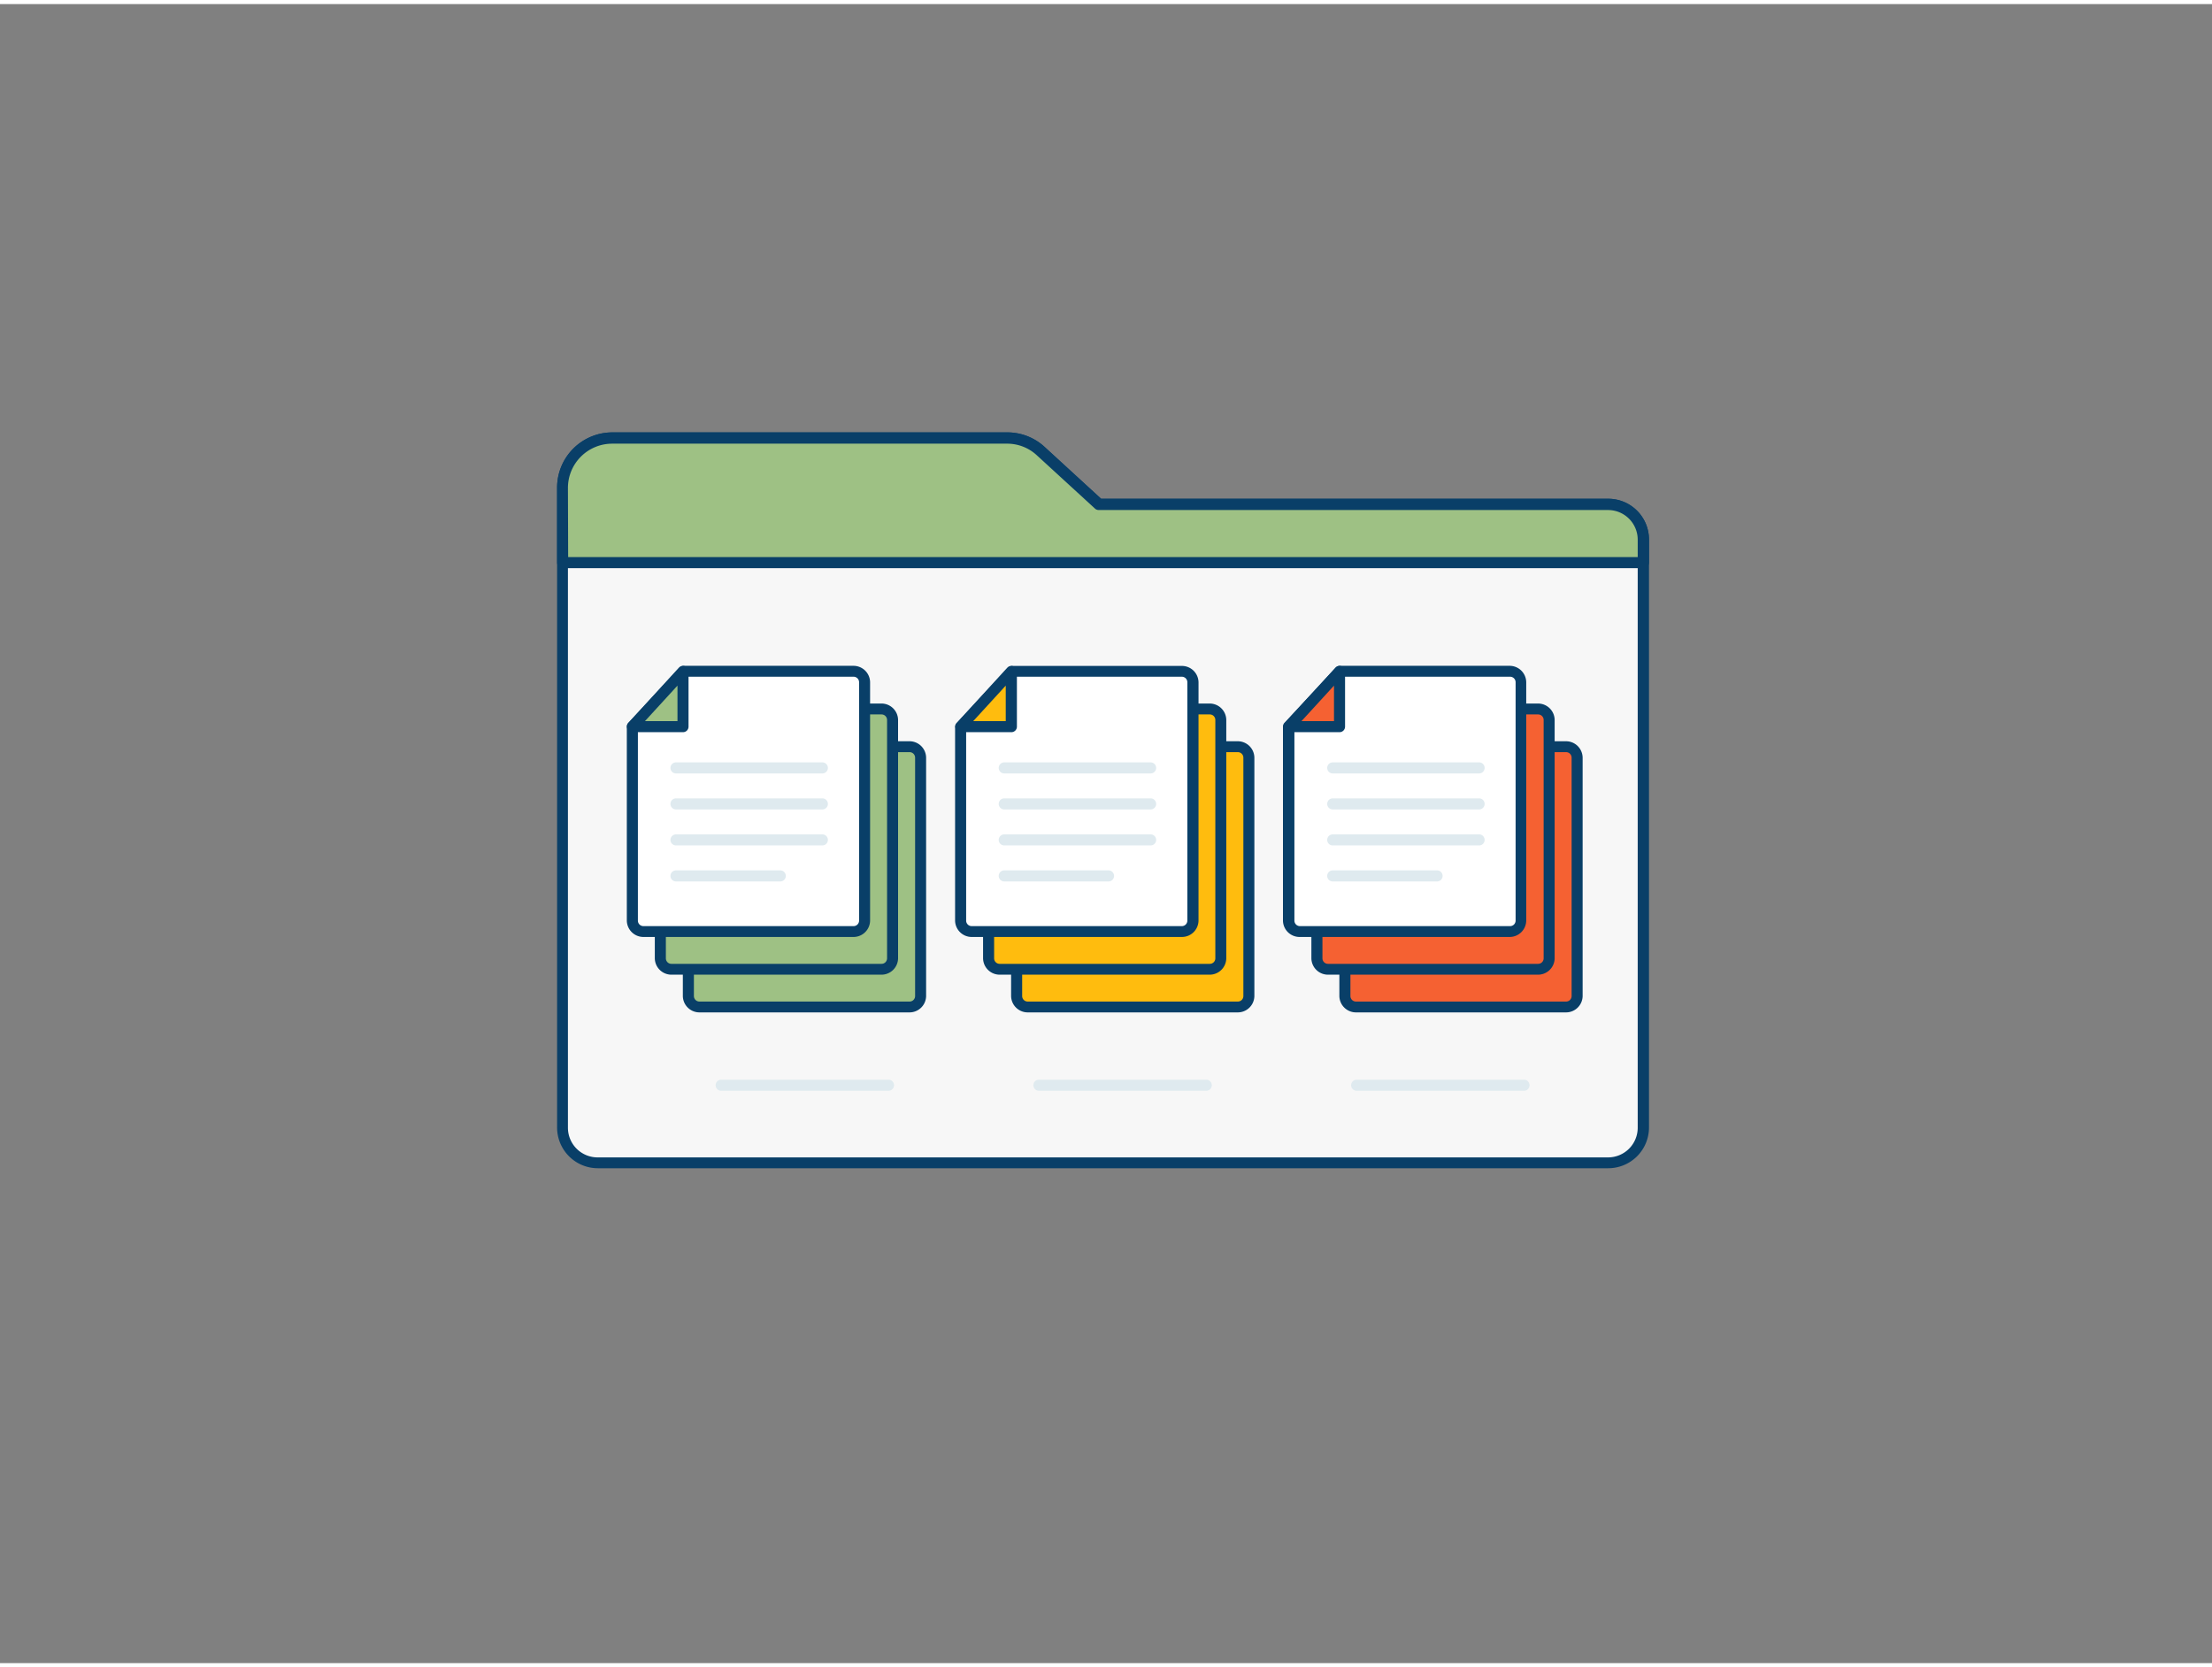 <svg id="_160_data_arranging_outline" data-name="#160_data_arranging_outline" xmlns="http://www.w3.org/2000/svg" viewBox="0 0 400 300" width="406" height="306" class="illustration styles_illustrationTablet__1DWOa"><rect x="0" y="0" width="400" height="300" fill="#808080" stroke="none"/><path d="M297.15,96.85v106.3a6.36,6.36,0,0,1-6.36,6.36H108.1a6.36,6.36,0,0,1-6.36-6.36V87.45a9,9,0,0,1,9-9h71.42a8.93,8.93,0,0,1,6,2.36l10.52,9.64h92.1A6.36,6.36,0,0,1,297.15,96.85Z" fill="#f7f7f7"></path><path d="M290.79,210.51H108.1a7.37,7.37,0,0,1-7.36-7.36V87.45a10,10,0,0,1,10-10h71.42a9.92,9.92,0,0,1,6.73,2.62l10.23,9.38h91.71a7.37,7.37,0,0,1,7.36,7.36v106.3A7.37,7.37,0,0,1,290.79,210.51ZM110.7,79.49a8,8,0,0,0-8,8v115.7a5.36,5.36,0,0,0,5.36,5.36H290.79a5.36,5.36,0,0,0,5.36-5.36V96.85a5.36,5.36,0,0,0-5.36-5.36h-92.1a1,1,0,0,1-.68-.26l-10.52-9.64a7.85,7.85,0,0,0-5.37-2.1Z" fill="#093f68"></path><path d="M164.48,181.33h-38a2,2,0,0,1-2-2V144.3l9.29-10h30.7a2,2,0,0,1,2,2v43.1A2,2,0,0,1,164.48,181.33Z" fill="#9EC184"></path><path d="M164.48,182.33h-38a3,3,0,0,1-3-3V144.3a1,1,0,0,1,.27-.68l9.29-10a1,1,0,0,1,.73-.32h30.7a3,3,0,0,1,3,3v43.1A3,3,0,0,1,164.48,182.33Zm-39-37.63v34.67a1,1,0,0,0,1,1h38a1,1,0,0,0,1-1v-43.1a1,1,0,0,0-1-1H134.22Z" fill="#093f68"></path><polygon points="124.49 144.3 133.64 144.3 133.64 134.31 124.49 144.3" fill="#f7f7f7"></polygon><path d="M133.64,145.3h-9.15a1,1,0,0,1-.91-.59,1,1,0,0,1,.17-1.08l9.16-10a1,1,0,0,1,1.73.68v10A1,1,0,0,1,133.64,145.3Zm-6.88-2h5.88v-6.42Z" fill="#093f68"></path><path d="M158.84,152.76H132.38a1,1,0,0,1,0-2h26.46a1,1,0,1,1,0,2Z" fill="#fff"></path><path d="M158.84,159.27H132.38a1,1,0,0,1,0-2h26.46a1,1,0,0,1,0,2Z" fill="#fff"></path><path d="M158.84,165.78H132.38a1,1,0,0,1,0-2h26.46a1,1,0,0,1,0,2Z" fill="#fff"></path><path d="M151.24,172.29H132.38a1,1,0,0,1,0-2h18.86a1,1,0,0,1,0,2Z" fill="#fff"></path><path d="M159.41,174.51h-38a2,2,0,0,1-2-2V137.48l9.3-10h30.69a2,2,0,0,1,2,2v43.1A2,2,0,0,1,159.41,174.51Z" fill="#9EC184"></path><path d="M159.41,175.51h-38a3,3,0,0,1-3-3V137.48a1,1,0,0,1,.27-.68l9.29-10a1,1,0,0,1,.74-.32h30.69a3,3,0,0,1,3,3v43.1A3,3,0,0,1,159.41,175.51Zm-39-37.63v34.67a1,1,0,0,0,1,1h38a1,1,0,0,0,1-1v-43.1a1,1,0,0,0-1-1H129.15Z" fill="#093f68"></path><polygon points="119.42 137.48 128.57 137.48 128.57 127.49 119.42 137.48" fill="#f7f7f7"></polygon><path d="M128.58,138.48h-9.16a1,1,0,0,1-.73-1.67l9.15-10a1,1,0,0,1,1.74.68v10A1,1,0,0,1,128.58,138.48Zm-6.88-2h5.88v-6.42Z" fill="#093f68"></path><path d="M153.77,145.94H127.31a1,1,0,0,1,0-2h26.46a1,1,0,1,1,0,2Z" fill="#fff"></path><path d="M153.77,152.45H127.31a1,1,0,0,1,0-2h26.46a1,1,0,1,1,0,2Z" fill="#fff"></path><path d="M153.77,159H127.31a1,1,0,1,1,0-2h26.46a1,1,0,0,1,0,2Z" fill="#fff"></path><path d="M146.17,165.47H127.31a1,1,0,1,1,0-2h18.86a1,1,0,0,1,0,2Z" fill="#fff"></path><path d="M154.35,167.69h-38a2,2,0,0,1-2-2V130.66l9.29-10h30.7a2,2,0,0,1,2,2v43.1A2,2,0,0,1,154.35,167.69Z" fill="#fff"></path><path d="M154.35,168.69h-38a3,3,0,0,1-3-3V130.66a1,1,0,0,1,.26-.68l9.3-10a1,1,0,0,1,.73-.32h30.7a3,3,0,0,1,3,3v43.1A3,3,0,0,1,154.35,168.69Zm-39-37.63v34.67a1,1,0,0,0,1,1h38a1,1,0,0,0,1-1v-43.1a1,1,0,0,0-1-1H124.08Z" fill="#093f68"></path><polygon points="114.36 130.66 123.51 130.66 123.51 120.67 114.36 130.66" fill="#9EC184"></polygon><path d="M123.51,131.66h-9.15a1,1,0,0,1-.74-1.67l9.15-10a1,1,0,0,1,1.1-.25,1,1,0,0,1,.64.93v10A1,1,0,0,1,123.51,131.66Zm-6.88-2h5.88v-6.42Z" fill="#093f68"></path><path d="M148.71,139.12H122.24a1,1,0,0,1,0-2h26.47a1,1,0,1,1,0,2Z" fill="#dfeaef"></path><path d="M148.71,145.63H122.24a1,1,0,0,1,0-2h26.47a1,1,0,1,1,0,2Z" fill="#dfeaef"></path><path d="M148.71,152.14H122.24a1,1,0,0,1,0-2h26.47a1,1,0,1,1,0,2Z" fill="#dfeaef"></path><path d="M141.1,158.65H122.24a1,1,0,1,1,0-2H141.1a1,1,0,0,1,0,2Z" fill="#dfeaef"></path><path d="M223.84,181.33h-38a2,2,0,0,1-2-2V144.3l9.29-10h30.7a2,2,0,0,1,2,2v43.1A2,2,0,0,1,223.84,181.33Z" fill="#ffbc0e"></path><path d="M223.84,182.33h-38a3,3,0,0,1-3-3V144.3a1,1,0,0,1,.27-.68l9.29-10a1,1,0,0,1,.73-.32h30.7a3,3,0,0,1,3,3v43.1A3,3,0,0,1,223.84,182.33Zm-39-37.63v34.67a1,1,0,0,0,1,1h38a1,1,0,0,0,1-1v-43.1a1,1,0,0,0-1-1H193.58Z" fill="#093f68"></path><polygon points="183.85 144.3 193 144.3 193 134.31 183.85 144.3" fill="#f7f7f7"></polygon><path d="M193,145.3h-9.15a1,1,0,0,1-.73-1.67l9.15-10a1,1,0,0,1,1.73.68v10A1,1,0,0,1,193,145.3Zm-6.88-2H192v-6.42Z" fill="#093f68"></path><path d="M218.2,152.76H191.74a1,1,0,0,1,0-2H218.2a1,1,0,0,1,0,2Z" fill="#fff"></path><path d="M218.2,159.27H191.74a1,1,0,0,1,0-2H218.2a1,1,0,0,1,0,2Z" fill="#fff"></path><path d="M218.2,165.78H191.74a1,1,0,0,1,0-2H218.2a1,1,0,0,1,0,2Z" fill="#fff"></path><path d="M210.6,172.29H191.74a1,1,0,0,1,0-2H210.6a1,1,0,0,1,0,2Z" fill="#fff"></path><path d="M218.77,174.51h-38a2,2,0,0,1-2-2V137.48l9.3-10h30.69a2,2,0,0,1,2,2v43.1A2,2,0,0,1,218.77,174.51Z" fill="#ffbc0e"></path><path d="M218.77,175.51h-38a3,3,0,0,1-3-3V137.48a1,1,0,0,1,.26-.68l9.29-10a1,1,0,0,1,.74-.32h30.69a3,3,0,0,1,3,3v43.1A3,3,0,0,1,218.77,175.51Zm-39-37.63v34.67a1,1,0,0,0,1,1h38a1,1,0,0,0,1-1v-43.1a1,1,0,0,0-1-1H188.51Z" fill="#093f68"></path><polygon points="178.78 137.48 187.94 137.48 187.94 127.49 178.78 137.48" fill="#f7f7f7"></polygon><path d="M187.94,138.48h-9.15a1,1,0,0,1-.74-1.67l9.15-10a1,1,0,0,1,1.74.68v10A1,1,0,0,1,187.94,138.48Zm-6.88-2h5.88v-6.42Z" fill="#093f68"></path><path d="M213.13,145.94H186.67a1,1,0,0,1,0-2h26.46a1,1,0,0,1,0,2Z" fill="#fff"></path><path d="M213.13,152.45H186.67a1,1,0,0,1,0-2h26.46a1,1,0,0,1,0,2Z" fill="#fff"></path><path d="M213.13,159H186.67a1,1,0,0,1,0-2h26.46a1,1,0,0,1,0,2Z" fill="#fff"></path><path d="M205.53,165.47H186.67a1,1,0,0,1,0-2h18.86a1,1,0,0,1,0,2Z" fill="#fff"></path><path d="M213.71,167.69h-38a2,2,0,0,1-2-2V130.66l9.29-10h30.7a2,2,0,0,1,2,2v43.1A2,2,0,0,1,213.71,167.69Z" fill="#fff"></path><path d="M213.71,168.69h-38a3,3,0,0,1-3-3V130.66A1,1,0,0,1,173,130l9.3-10a1,1,0,0,1,.73-.32h30.7a3,3,0,0,1,3,3v43.1A3,3,0,0,1,213.71,168.69Zm-39-37.63v34.67a1,1,0,0,0,1,1h38a1,1,0,0,0,1-1v-43.1a1,1,0,0,0-1-1H183.44Z" fill="#093f68"></path><polygon points="173.72 130.66 182.87 130.66 182.87 120.67 173.72 130.66" fill="#ffbc0e"></polygon><path d="M182.87,131.66h-9.15A1,1,0,0,1,173,130l9.15-10a1,1,0,0,1,1.1-.25,1,1,0,0,1,.64.93v10A1,1,0,0,1,182.87,131.66Zm-6.88-2h5.88v-6.42Z" fill="#093f68"></path><path d="M208.07,139.12H181.6a1,1,0,0,1,0-2h26.47a1,1,0,0,1,0,2Z" fill="#dfeaef"></path><path d="M208.07,145.63H181.6a1,1,0,0,1,0-2h26.47a1,1,0,0,1,0,2Z" fill="#dfeaef"></path><path d="M208.07,152.14H181.6a1,1,0,0,1,0-2h26.47a1,1,0,0,1,0,2Z" fill="#dfeaef"></path><path d="M200.46,158.65H181.6a1,1,0,0,1,0-2h18.86a1,1,0,0,1,0,2Z" fill="#dfeaef"></path><path d="M283.2,181.33h-38a2,2,0,0,1-2-2V144.3l9.3-10H283.2a2,2,0,0,1,2,2v43.1A2,2,0,0,1,283.2,181.33Z" fill="#f56132"></path><path d="M283.2,182.33h-38a3,3,0,0,1-3-3V144.3a1,1,0,0,1,.27-.68l9.29-10a1,1,0,0,1,.73-.32h30.7a3,3,0,0,1,3,3v43.1A3,3,0,0,1,283.2,182.33Zm-39-37.63v34.67a1,1,0,0,0,1,1h38a1,1,0,0,0,1-1v-43.1a1,1,0,0,0-1-1H252.94Z" fill="#093f68"></path><polygon points="243.21 144.3 252.36 144.3 252.36 134.31 243.21 144.3" fill="#f7f7f7"></polygon><path d="M252.36,145.3h-9.15a1,1,0,0,1-.73-1.67l9.15-10a1,1,0,0,1,1.73.68v10A1,1,0,0,1,252.36,145.3Zm-6.87-2h5.87v-6.42Z" fill="#093f68"></path><path d="M277.56,152.76H251.1a1,1,0,0,1,0-2h26.46a1,1,0,0,1,0,2Z" fill="#fff"></path><path d="M277.56,159.27H251.1a1,1,0,0,1,0-2h26.46a1,1,0,0,1,0,2Z" fill="#fff"></path><path d="M277.56,165.78H251.1a1,1,0,0,1,0-2h26.46a1,1,0,0,1,0,2Z" fill="#fff"></path><path d="M270,172.29H251.1a1,1,0,0,1,0-2H270a1,1,0,0,1,0,2Z" fill="#fff"></path><path d="M278.14,174.51h-38a2,2,0,0,1-2-2V137.48l9.29-10h30.7a2,2,0,0,1,2,2v43.1A2,2,0,0,1,278.14,174.51Z" fill="#f56132"></path><path d="M278.14,175.51h-38a3,3,0,0,1-3-3V137.48a1,1,0,0,1,.26-.68l9.3-10a1,1,0,0,1,.73-.32h30.7a3,3,0,0,1,3,3v43.1A3,3,0,0,1,278.14,175.51Zm-39-37.63v34.67a1,1,0,0,0,1,1h38a1,1,0,0,0,1-1v-43.1a1,1,0,0,0-1-1H247.87Z" fill="#093f68"></path><polygon points="238.15 137.48 247.3 137.48 247.3 127.49 238.15 137.48" fill="#f7f7f7"></polygon><path d="M247.3,138.48h-9.15a1,1,0,0,1-.74-1.67l9.15-10a1,1,0,0,1,1.74.68v10A1,1,0,0,1,247.3,138.48Zm-6.88-2h5.88v-6.42Z" fill="#093f68"></path><path d="M272.5,145.94H246a1,1,0,0,1,0-2H272.5a1,1,0,0,1,0,2Z" fill="#fff"></path><path d="M272.5,152.45H246a1,1,0,0,1,0-2H272.5a1,1,0,0,1,0,2Z" fill="#fff"></path><path d="M272.5,159H246a1,1,0,0,1,0-2H272.5a1,1,0,0,1,0,2Z" fill="#fff"></path><path d="M264.89,165.47H246a1,1,0,0,1,0-2h18.86a1,1,0,0,1,0,2Z" fill="#fff"></path><path d="M273.07,167.69H235a2,2,0,0,1-2-2V130.66l9.29-10h30.7a2,2,0,0,1,2,2v43.1A2,2,0,0,1,273.07,167.69Z" fill="#fff"></path><path d="M273.07,168.69H235a3,3,0,0,1-3-3V130.66a1,1,0,0,1,.26-.68l9.3-10a1,1,0,0,1,.73-.32h30.7a3,3,0,0,1,3,3v43.1A3,3,0,0,1,273.07,168.69Zm-39-37.63v34.67a1,1,0,0,0,1,1h38a1,1,0,0,0,1-1v-43.1a1,1,0,0,0-1-1H242.8Z" fill="#093f68"></path><polygon points="233.08 130.66 242.23 130.66 242.23 120.67 233.08 130.66" fill="#f56132"></polygon><path d="M242.23,131.66h-9.15a1,1,0,0,1-.74-1.67l9.15-10a1,1,0,0,1,1.1-.25,1,1,0,0,1,.64.93v10A1,1,0,0,1,242.23,131.66Zm-6.88-2h5.88v-6.42Z" fill="#093f68"></path><path d="M267.43,139.12H241a1,1,0,0,1,0-2h26.47a1,1,0,0,1,0,2Z" fill="#dfeaef"></path><path d="M267.43,145.63H241a1,1,0,0,1,0-2h26.47a1,1,0,0,1,0,2Z" fill="#dfeaef"></path><path d="M267.43,152.14H241a1,1,0,0,1,0-2h26.47a1,1,0,0,1,0,2Z" fill="#dfeaef"></path><path d="M259.83,158.65H241a1,1,0,0,1,0-2h18.87a1,1,0,0,1,0,2Z" fill="#dfeaef"></path><path d="M297.15,96.85V101H101.74V87.45a9,9,0,0,1,9-9h71.42a8.93,8.93,0,0,1,6,2.36l10.52,9.64h92.1A6.36,6.36,0,0,1,297.15,96.85Z" fill="#9EC184"></path><path d="M297.15,102H101.74a1,1,0,0,1-1-1V87.45a10,10,0,0,1,10-10h71.42a9.92,9.92,0,0,1,6.73,2.62l10.23,9.38h91.71a7.37,7.37,0,0,1,7.36,7.36V101A1,1,0,0,1,297.15,102Zm-194.41-2H296.15V96.85a5.36,5.36,0,0,0-5.36-5.36h-92.1a1,1,0,0,1-.68-.26l-10.52-9.64a7.85,7.85,0,0,0-5.37-2.1H110.7a8,8,0,0,0-8,8Z" fill="#093f68"></path><path d="M160.67,196.5H130.41a1,1,0,1,1,0-2h30.26a1,1,0,0,1,0,2Z" fill="#dfeaef"></path><path d="M218.13,196.5H187.87a1,1,0,0,1,0-2h30.26a1,1,0,0,1,0,2Z" fill="#dfeaef"></path><path d="M275.59,196.5H245.33a1,1,0,0,1,0-2h30.26a1,1,0,0,1,0,2Z" fill="#dfeaef"></path></svg>